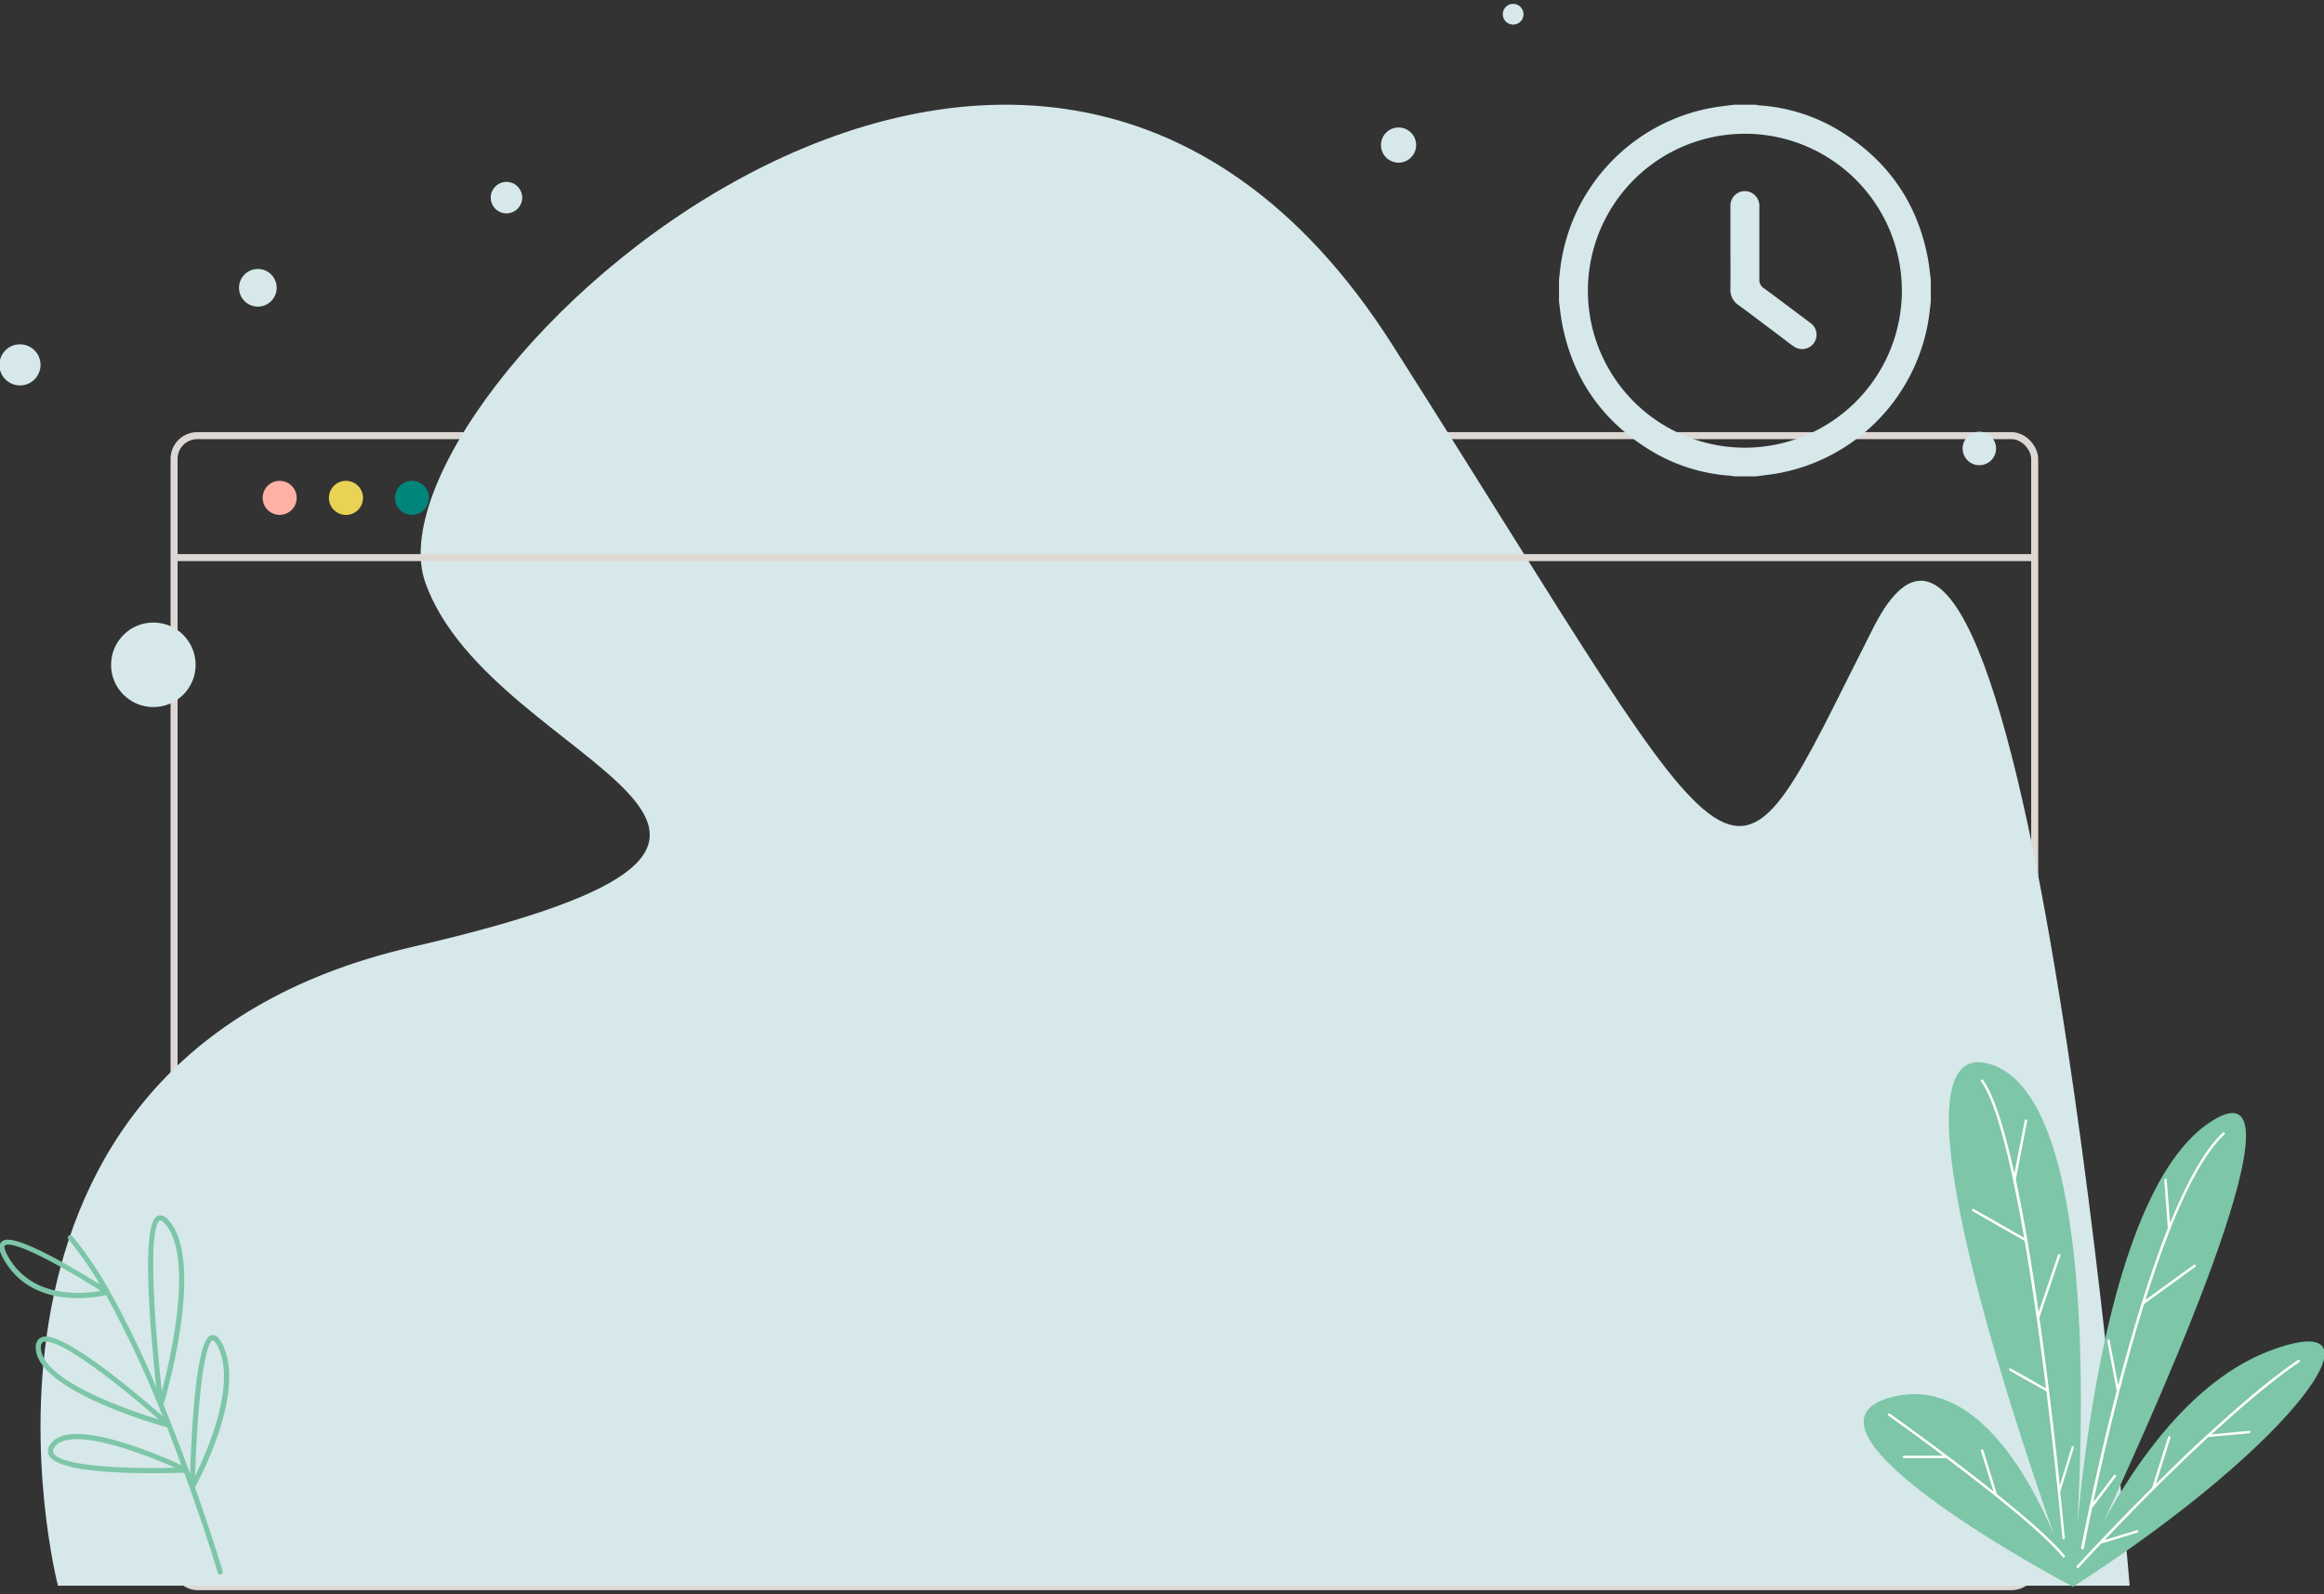 <svg id="Layer_1" data-name="Layer 1" xmlns="http://www.w3.org/2000/svg" viewBox="0 0 653 448"><rect x="0" y="0" width="653" height="448" fill="#333333" stroke="none"/><defs><style>.cls-1{fill:none;stroke:#ded8d5;stroke-miterlimit:10;stroke-width:1.97px;}.cls-2{fill:#d6e8ea;}.cls-3{fill:#ffb1a5;}.cls-4{fill:#ead254;}.cls-5{fill:#00857b;}.cls-6{fill:#7dc6a8;}.cls-7{fill:#fff;}</style></defs><rect class="cls-1" x="48.91" y="122.43" width="522.8" height="323.46" rx="6.52"/><path class="cls-2" d="M438.05,84.71V78.59c.09-.73.17-1.46.25-2.2a52.38,52.38,0,0,1,43-46.15c2-.35,4-.54,5.94-.81h6.12a5.29,5.29,0,0,0,.79.17,49.62,49.62,0,0,1,22.78,7.18c13.53,8.3,21.86,20.25,24.78,35.89.37,2,.55,4,.81,5.92v6.12c-.08.74-.16,1.47-.25,2.2a52.38,52.38,0,0,1-43,46.16c-2,.34-3.95.54-5.93.81h-6.12a5.29,5.29,0,0,0-.79-.17,49.63,49.63,0,0,1-22.78-7.19c-13.53-8.29-21.86-20.24-24.78-35.88C438.5,88.68,438.32,86.69,438.05,84.71Zm96.34-3a44.11,44.11,0,1,0-44.1,44.1A44.13,44.13,0,0,0,534.39,81.67Z"/><path class="cls-2" d="M486.22,69.83c0-4,0-8,0-11.94A4.05,4.05,0,0,1,491.77,54a4.18,4.18,0,0,1,2.57,4.24c0,6.74,0,13.47,0,20.2A2.78,2.78,0,0,0,495.62,81c4.36,3.19,8.66,6.47,13,9.7a4,4,0,1,1-4.5,6.72c-1.51-1-2.95-2.19-4.42-3.29-3.72-2.79-7.42-5.62-11.18-8.36a5.15,5.15,0,0,1-2.31-4.58C486.26,77.37,486.22,73.6,486.22,69.83Z"/><path class="cls-2" d="M598.39,445.62H16.28s-38.34-147.69,99.56-179.51,22.31-49.72,3.66-102.41,168-230,271.78-66.72,92.08,164.1,135.14,79.33S598.39,445.62,598.39,445.62Z"/><circle class="cls-2" cx="43.09" cy="186.83" r="11.88"/><path class="cls-2" d="M77.74,80.88a5.29,5.29,0,1,1-5.29-5.29A5.29,5.29,0,0,1,77.74,80.88Z"/><circle class="cls-2" cx="5.61" cy="102.54" r="5.78"/><path class="cls-2" d="M146.73,55.54a4.42,4.42,0,1,1-4.42-4.42A4.42,4.42,0,0,1,146.73,55.54Z"/><circle class="cls-2" cx="556.16" cy="126.04" r="4.7"/><path class="cls-2" d="M397.91,40.76A4.94,4.94,0,1,1,393,35.83,4.94,4.94,0,0,1,397.91,40.76Z"/><path class="cls-2" d="M428.08,4a2.91,2.91,0,1,1-2.91-2.91A2.91,2.91,0,0,1,428.08,4Z"/><line class="cls-1" x1="48.91" y1="156.7" x2="571.71" y2="156.7"/><path class="cls-3" d="M83.36,139.92a4.78,4.78,0,1,1-4.78-4.79A4.78,4.78,0,0,1,83.36,139.92Z"/><path class="cls-4" d="M102,139.92a4.79,4.79,0,1,1-4.78-4.79A4.78,4.78,0,0,1,102,139.92Z"/><path class="cls-5" d="M120.53,139.92a4.78,4.78,0,1,1-4.78-4.79A4.78,4.78,0,0,1,120.53,139.92Z"/><path class="cls-6" d="M637.55,379.69C616,387.93,600.14,411,591.11,427.56,609.59,387.7,649,298.18,621.8,314.84c-26.17,16.05-35.25,82.29-38.14,114,2.1-36.84,3.75-121.11-24.4-129.77-29.45-9.07,4.5,94.22,18.06,132.72-7.44-17.75-22.93-45.19-45.86-39.14-33.35,8.8,51,53.27,51,53.27C645.89,405.17,672.76,366.26,637.55,379.69Z"/><path class="cls-7" d="M646.18,382.28a.34.34,0,0,0-.48-.09c-7.74,5.25-16.81,13-25.59,21.12l-.05,0c-5,4.59-9.82,9.3-14.3,13.75l4.1-13a.36.36,0,0,0-.23-.44.36.36,0,0,0-.44.23l-4.5,14.25c-12,11.95-21,21.79-21.13,22a.35.35,0,0,0,0,.49.35.35,0,0,0,.23.09.36.36,0,0,0,.26-.11c.09-.1,2.46-2.69,6.32-6.77l10.2-3.09a.34.34,0,0,0,.23-.44.35.35,0,0,0-.43-.23l-9,2.74c6.86-7.22,17.75-18.4,29.15-28.95L632,402.8a.35.35,0,0,0,.31-.38.34.34,0,0,0-.38-.31l-10.55,1c8.52-7.84,17.26-15.27,24.74-20.35A.34.34,0,0,0,646.18,382.28Z"/><path class="cls-7" d="M585.14,435.4h.06a.35.35,0,0,0,.35-.28c0-.2.84-4.48,2.28-11.3l6.68-8.82a.35.35,0,0,0-.06-.49.34.34,0,0,0-.49.07l-5.8,7.64c2.86-13.42,7.9-35.28,14.3-55.77L616.85,356a.34.34,0,0,0-.4-.56l-13.64,9.9c6.37-20.19,14-38.87,22.24-46.54a.35.35,0,0,0,0-.49.34.34,0,0,0-.49,0c-5.22,4.88-10.22,14.16-14.81,25.44l-.94-12.18a.33.33,0,0,0-.37-.32.34.34,0,0,0-.32.37l1,13.56h0c-2.58,6.5-5,13.61-7.32,20.89a.34.34,0,0,0-.07.24c-2.39,7.66-4.59,15.5-6.56,23l-2.39-12.6a.35.35,0,0,0-.4-.27.34.34,0,0,0-.28.4l2.66,14h0c-6.11,23.61-9.88,43.65-10,44.09A.36.36,0,0,0,585.14,435.4Z"/><path class="cls-7" d="M561.1,419.89l-3.82-12.33a.35.35,0,1,0-.67.21l3.52,11.35c-4.33-3.45-8.79-6.87-12.89-9.95l0,0c-8.91-6.7-16.07-11.78-16.24-11.9a.34.34,0,0,0-.4.56c.16.12,6.87,4.87,15.36,11.24H535a.35.35,0,0,0,0,.7h11.86c12.09,9.09,27.36,21.14,32.75,27.84a.35.35,0,0,0,.27.13.34.34,0,0,0,.21-.08.35.35,0,0,0,.06-.49C576.69,432.86,569.21,426.38,561.1,419.89Z"/><path class="cls-7" d="M582.53,406.46a.36.36,0,0,0-.44.23l-3.32,10.79c-1.23-11.85-3.2-29.34-5.74-47.2l5.89-17.4a.35.35,0,0,0-.22-.44.34.34,0,0,0-.44.22l-5.45,16.1c-1.86-13-4-26.08-6.41-37.26L569.6,315a.35.35,0,0,0-.27-.41.34.34,0,0,0-.41.28L566,329.78c-2.68-12.19-5.64-21.87-8.79-26.26a.35.35,0,0,0-.49-.08.35.35,0,0,0-.08.48c4.48,6.24,8.62,23.76,12.11,43.93l-14.14-8.07a.36.36,0,0,0-.48.13.37.37,0,0,0,.13.48l14.64,8.35c2.32,13.54,4.35,28.22,6,41.43l-9.87-5.57a.35.35,0,0,0-.47.14.34.34,0,0,0,.13.47L575,391c2.8,22.66,4.46,40.83,4.5,41.28a.35.35,0,0,0,.35.31h0a.34.34,0,0,0,.31-.38c-.08-.88-.52-5.7-1.27-13l3.81-12.35A.36.36,0,0,0,582.53,406.46Z"/><path class="cls-6" d="M54.78,418c1.57-2.87,14.34-27,7.74-40.2-.89-1.78-1.76-2.61-2.73-2.61s-3.74,0-5.45,21.66c-.53,6.63-.8,13.31-.94,17.32-.13-.38-.27-.75-.41-1.13a.72.72,0,0,0-.11-.31c-1.43-3.91-3-8.05-4.66-12.29a.71.71,0,0,0-.13-.34q-1.05-2.65-2.16-5.36c1-3.3,11.38-39.39,1.85-51.38-1-1.22-1.86-1.82-2.72-1.82a1.9,1.9,0,0,0-1.45.71c-3.93,4.43-1.06,35.09.31,47.66a264.29,264.29,0,0,0-13.09-27,.7.7,0,0,0-.13-.24,100.84,100.84,0,0,0-10.45-15.36.72.72,0,0,0-1.09.93,91.07,91.07,0,0,1,8.89,12.72c-5.92-3.71-20.62-12.57-25.81-12.57a2.28,2.28,0,0,0-2.15,1c-.57,1-.21,2.53,1.13,4.82,5.13,8.77,14.09,10.6,20.69,10.6h0a36.78,36.78,0,0,0,7.88-.84,293.64,293.64,0,0,1,15.9,34c-6.73-5.89-26.11-22.35-32.82-22.35a2.72,2.72,0,0,0-2.05.76,3.29,3.29,0,0,0-.77,2.49c.35,11.66,32.79,21.1,36.89,22.25,1.43,3.64,2.78,7.21,4,10.62C46.07,409.47,31.1,403,21.59,403c-3.67,0-6.19,1-7.48,2.92a2.86,2.86,0,0,0-.33,3.09c1.76,3.28,11.67,5,29.48,5h0c4.05,0,7.28-.1,8.51-.14,5.73,15.75,9.34,27.79,9.42,28.08a.72.72,0,0,0,.69.51l.2,0a.71.71,0,0,0,.48-.89C62.49,441.25,59.55,431.46,54.78,418Zm1-21c1.56-19.77,3.78-20.34,4-20.34,0,0,.55,0,1.45,1.81,5.27,10.55-3,29.34-6.43,36.37C54.94,410.89,55.22,403.89,55.76,397ZM44.68,343.18c.2-.22.33-.22.38-.22s.68.12,1.6,1.28c7.63,9.61,1.39,37-1.18,46.75C43.84,376.18,41.38,346.91,44.68,343.18ZM21.92,363.34h0c-6.23,0-14.67-1.72-19.45-9.9C1,351,1.23,350.22,1.33,350.05s.63-.28.91-.28c5.08,0,21.13,9.87,26.07,13A36.62,36.62,0,0,1,21.92,363.34ZM11.49,378.8a2,2,0,0,1,.36-1.46,1.38,1.38,0,0,1,1-.32c5.49,0,22,13.3,31.78,21.9C36,396.25,11.77,388,11.49,378.8Zm31.77,33.75h0c-16.51,0-26.79-1.53-28.22-4.19-.16-.3-.3-.79.26-1.63,1-1.51,3.13-2.28,6.29-2.28,8.45,0,21.85,5.49,27.61,8C47.64,412.52,45.59,412.55,43.26,412.55Z"/></svg>